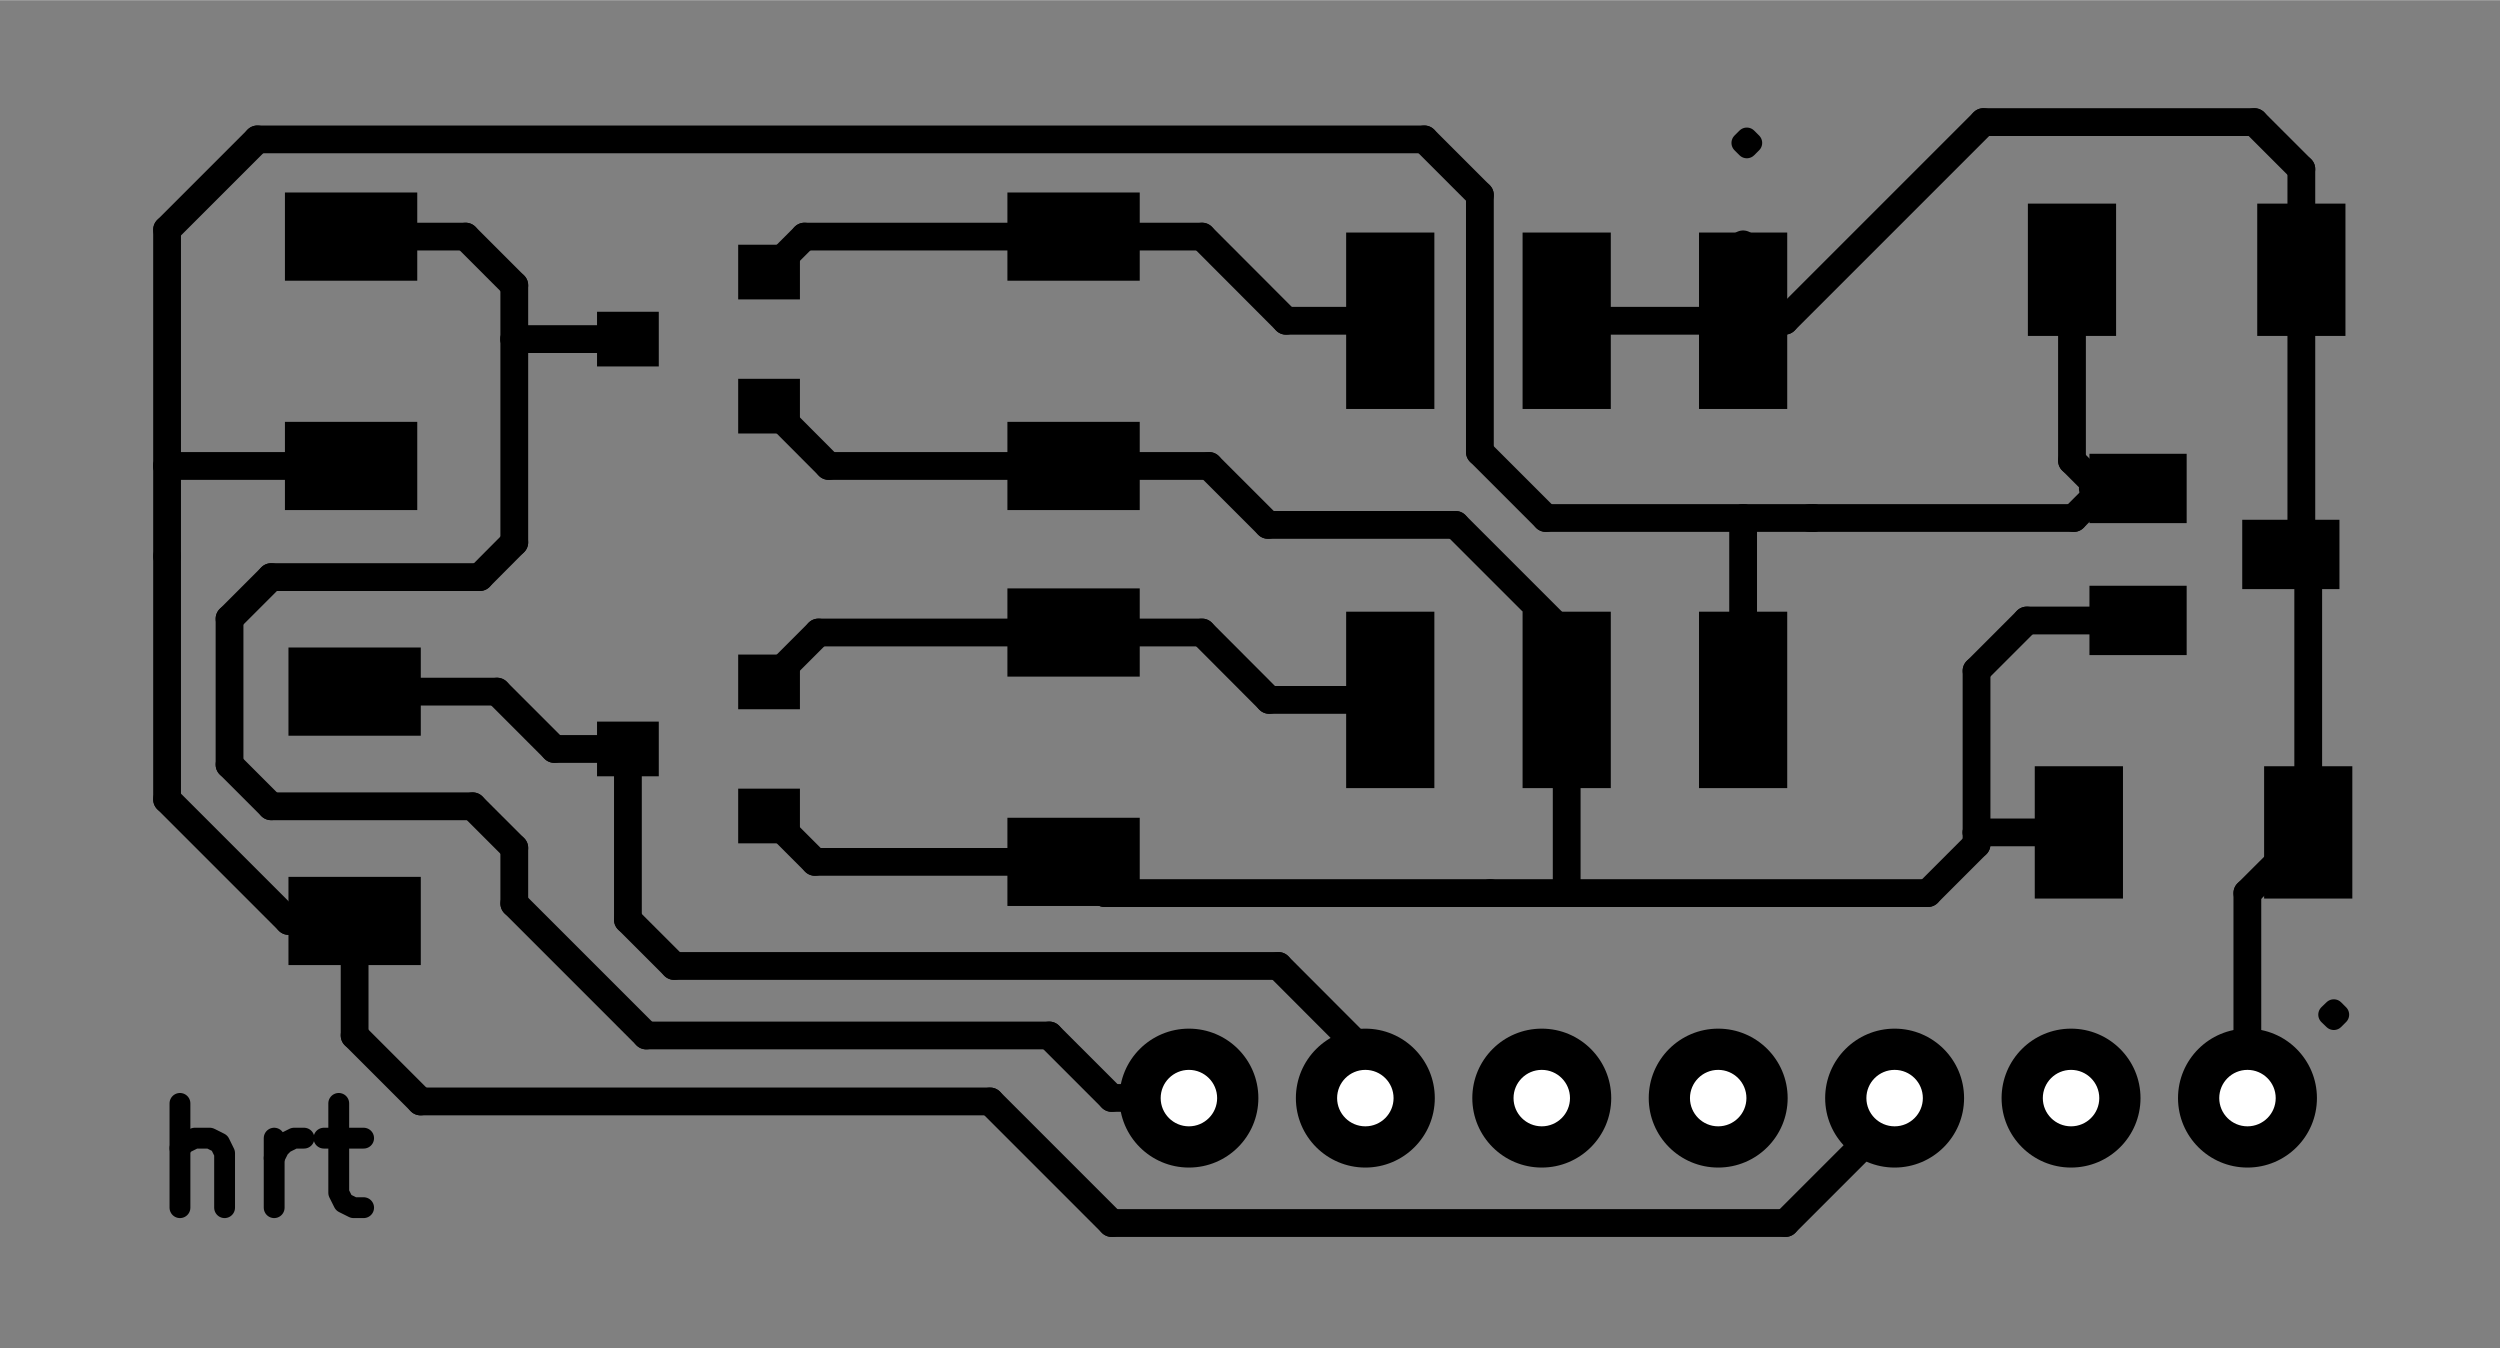 <?xml version="1.0" standalone="no"?>
 <!DOCTYPE svg PUBLIC "-//W3C//DTD SVG 1.1//EN" 
 "http://www.w3.org/Graphics/SVG/1.1/DTD/svg11.dtd"> 
<svg xmlns="http://www.w3.org/2000/svg" version="1.1" 
    width="3.599cm" height="1.941cm" viewBox="0 0 14170 7640 ">
<rect x="0" y="0" width="14170" height="7640" fill="#808080" stroke="none"/>
<title>SVG Picture created as heartrate_sensor_nano_shield-F.Cu.svg date 2018/09/07 17:30:42 </title>
  <desc>Picture generated by PCBNEW </desc>
<g style="fill:#000000; fill-opacity:1;stroke:#000000; stroke-opacity:1;
stroke-linecap:round; stroke-linejoin:round; "
 transform="translate(0 0) scale(1 1)">
</g>
<g style="fill:#000000; fill-opacity:0.0; 
stroke:#000000; stroke-width:-0; stroke-opacity:1; 
stroke-linecap:round; stroke-linejoin:round;">
</g>
<g style="fill:#000000; fill-opacity:0.0; 
stroke:#000000; stroke-width:118.11; stroke-opacity:1; 
stroke-linecap:round; stroke-linejoin:round;">
<path d="M13256 5750
L13228 5778
L13199 5750
L13228 5722
L13256 5750
L13199 5750
" />
<path d="M9929 809
L9901 837
L9873 809
L9901 781
L9929 809
L9873 809
" />
<path d="M1020 6844
L1020 6253
" />
<path d="M1273 6844
L1273 6535
L1245 6478
L1189 6450
L1104 6450
L1048 6478
L1020 6507
" />
<path d="M1554 6844
L1554 6450
" />
<path d="M1554 6563
L1582 6507
L1611 6478
L1667 6450
L1723 6450
" />
<path d="M1836 6450
L2061 6450
" />
<path d="M1920 6253
L1920 6760
L1948 6816
L2004 6844
L2061 6844
" />
</g>
<g style="fill:#000000; fill-opacity:0.0; 
stroke:#000000; stroke-width:0; stroke-opacity:1; 
stroke-linecap:round; stroke-linejoin:round;">
</g>
<g style="fill:#000000; fill-opacity:1.0; 
stroke:#000000; stroke-width:0; stroke-opacity:1; 
stroke-linecap:round; stroke-linejoin:round;">
<polyline style="fill-rule:evenodd;"
points="11533,5092
11533,4342
12033,4342
12033,5092
11533,5092
" /> 
<polyline style="fill-rule:evenodd;"
points="12833,5092
12833,4342
13333,4342
13333,5092
12833,5092
" /> 
<polyline style="fill-rule:evenodd;"
points="11494,1903
11494,1153
11994,1153
11994,1903
11494,1903
" /> 
<polyline style="fill-rule:evenodd;"
points="12794,1903
12794,1153
13294,1153
13294,1903
12794,1903
" /> 
<polyline style="fill-rule:evenodd;"
points="9630,1317
10130,1317
10130,2317
9630,2317
9630,1317
" /> 
<polyline style="fill-rule:evenodd;"
points="9630,3466
10130,3466
10130,4466
9630,4466
9630,3466
" /> 
<polyline style="fill-rule:evenodd;"
points="8630,1317
9130,1317
9130,2317
8630,2317
8630,1317
" /> 
<polyline style="fill-rule:evenodd;"
points="8630,3466
9130,3466
9130,4466
8630,4466
8630,3466
" /> 
<polyline style="fill-rule:evenodd;"
points="7630,1317
8130,1317
8130,2317
7630,2317
7630,1317
" /> 
<polyline style="fill-rule:evenodd;"
points="7630,3466
8130,3466
8130,4466
7630,4466
7630,3466
" /> 
<polyline style="fill-rule:evenodd;"
points="6460,2890
5710,2890
5710,2390
6460,2390
6460,2890
" /> 
<polyline style="fill-rule:evenodd;"
points="6460,1590
5710,1590
5710,1090
6460,1090
6460,1590
" /> 
<polyline style="fill-rule:evenodd;"
points="6460,5134
5710,5134
5710,4634
6460,4634
6460,5134
" /> 
<polyline style="fill-rule:evenodd;"
points="6460,3834
5710,3834
5710,3334
6460,3334
6460,3834
" /> 
<polyline style="fill-rule:evenodd;"
points="2365,2890
1615,2890
1615,2390
2365,2390
2365,2890
" /> 
<polyline style="fill-rule:evenodd;"
points="2365,1590
1615,1590
1615,1090
2365,1090
2365,1590
" /> 
<polyline style="fill-rule:evenodd;"
points="2385,5469
1635,5469
1635,4969
2385,4969
2385,5469
" /> 
<polyline style="fill-rule:evenodd;"
points="2385,4169
1635,4169
1635,3669
2385,3669
2385,4169
" /> 
<polyline style="fill-rule:evenodd;"
points="11843,2571
12394,2571
12394,2964
11843,2964
11843,2571
" /> 
<polyline style="fill-rule:evenodd;"
points="11843,3319
12394,3319
12394,3712
11843,3712
11843,3319
" /> 
<polyline style="fill-rule:evenodd;"
points="12709,2945
13260,2945
13260,3338
12709,3338
12709,2945
" /> 
<polyline style="fill-rule:evenodd;"
points="3384,1766
3734,1766
3734,2076
3384,2076
3384,1766
" /> 
<polyline style="fill-rule:evenodd;"
points="4184,1386
4534,1386
4534,1696
4184,1696
4184,1386
" /> 
<polyline style="fill-rule:evenodd;"
points="4184,2146
4534,2146
4534,2456
4184,2456
4184,2146
" /> 
<polyline style="fill-rule:evenodd;"
points="3384,4089
3734,4089
3734,4399
3384,4399
3384,4089
" /> 
<polyline style="fill-rule:evenodd;"
points="4184,3709
4534,3709
4534,4019
4184,4019
4184,3709
" /> 
<polyline style="fill-rule:evenodd;"
points="4184,4469
4534,4469
4534,4779
4184,4779
4184,4469
" /> 
<circle cx="6738.74" cy="6222.99" r="393.701" /> 
</g>
<g style="fill:#000000; fill-opacity:1.0; 
stroke:#000000; stroke-width:40; stroke-opacity:1; 
stroke-linecap:round; stroke-linejoin:round;">
</g>
<g style="fill:#000000; fill-opacity:1.0; 
stroke:#000000; stroke-width:0; stroke-opacity:1; 
stroke-linecap:round; stroke-linejoin:round;">
<circle cx="12738.7" cy="6222.99" r="393.701" /> 
</g>
<g style="fill:#000000; fill-opacity:1.0; 
stroke:#000000; stroke-width:40; stroke-opacity:1; 
stroke-linecap:round; stroke-linejoin:round;">
</g>
<g style="fill:#000000; fill-opacity:1.0; 
stroke:#000000; stroke-width:0; stroke-opacity:1; 
stroke-linecap:round; stroke-linejoin:round;">
<circle cx="11738.7" cy="6222.99" r="393.701" /> 
</g>
<g style="fill:#000000; fill-opacity:1.0; 
stroke:#000000; stroke-width:40; stroke-opacity:1; 
stroke-linecap:round; stroke-linejoin:round;">
</g>
<g style="fill:#000000; fill-opacity:1.0; 
stroke:#000000; stroke-width:0; stroke-opacity:1; 
stroke-linecap:round; stroke-linejoin:round;">
<circle cx="10738.7" cy="6222.99" r="393.701" /> 
</g>
<g style="fill:#000000; fill-opacity:1.0; 
stroke:#000000; stroke-width:40; stroke-opacity:1; 
stroke-linecap:round; stroke-linejoin:round;">
</g>
<g style="fill:#000000; fill-opacity:1.0; 
stroke:#000000; stroke-width:0; stroke-opacity:1; 
stroke-linecap:round; stroke-linejoin:round;">
<circle cx="9738.74" cy="6222.99" r="393.701" /> 
</g>
<g style="fill:#000000; fill-opacity:1.0; 
stroke:#000000; stroke-width:40; stroke-opacity:1; 
stroke-linecap:round; stroke-linejoin:round;">
</g>
<g style="fill:#000000; fill-opacity:1.0; 
stroke:#000000; stroke-width:0; stroke-opacity:1; 
stroke-linecap:round; stroke-linejoin:round;">
<circle cx="8738.74" cy="6222.99" r="393.701" /> 
</g>
<g style="fill:#000000; fill-opacity:1.0; 
stroke:#000000; stroke-width:40; stroke-opacity:1; 
stroke-linecap:round; stroke-linejoin:round;">
</g>
<g style="fill:#000000; fill-opacity:1.0; 
stroke:#000000; stroke-width:0; stroke-opacity:1; 
stroke-linecap:round; stroke-linejoin:round;">
<circle cx="7738.74" cy="6222.99" r="393.701" /> 
</g>
<g style="fill:#000000; fill-opacity:1.0; 
stroke:#000000; stroke-width:40; stroke-opacity:1; 
stroke-linecap:round; stroke-linejoin:round;">
</g>
<g style="fill:#000000; fill-opacity:1.0; 
stroke:#000000; stroke-width:157.48; stroke-opacity:1; 
stroke-linecap:round; stroke-linejoin:round;">
</g>
<g style="fill:#000000; fill-opacity:0.0; 
stroke:#000000; stroke-width:157.48; stroke-opacity:1; 
stroke-linecap:round; stroke-linejoin:round;">
<path d="M6085 4884
L4619 4884
" />
<path d="M4619 4884
L4359 4624
" />
<path d="M11783 4717
L11203 4717
" />
<path d="M8880 3966
L8880 5061
" />
<path d="M12118 3516
L11488 3516
" />
<path d="M11488 3516
L11203 3801
" />
<path d="M11203 3801
L11203 4717
" />
<path d="M11203 4717
L11203 4785
" />
<path d="M11203 4785
L10927 5061
" />
<path d="M10927 5061
L8880 5061
" />
<path d="M8447 5061
L6261 5061
" />
<path d="M8880 5061
L8447 5061
" />
<path d="M6261 5061
L6085 4884
" />
<path d="M6085 2640
L4697 2640
" />
<path d="M4697 2640
L4359 2301
" />
<path d="M6085 2640
L6853 2640
" />
<path d="M8880 3604
L8880 3966
" />
<path d="M8250 2974
L8880 3604
" />
<path d="M7187 2974
L8250 2974
" />
<path d="M6853 2640
L7187 2974
" />
<path d="M12738 6222
L12738 5061
" />
<path d="M12738 5061
L13083 4717
" />
<path d="M9880 1817
L10116 1817
" />
<path d="M10116 1817
L11242 691
" />
<path d="M9880 1817
L8880 1817
" />
<path d="M13044 1528
L13044 957
" />
<path d="M12778 691
L11242 691
" />
<path d="M13044 957
L12778 691
" />
<path d="M9880 1384
L9880 1817
" />
<path d="M13191 1675
L13044 1528
" />
<path d="M13211 1361
L13044 1528
" />
<path d="M13044 1528
L13044 3082
" />
<path d="M13044 3082
L12984 3142
" />
<path d="M9880 1817
L9880 2006
" />
<path d="M12984 1587
L13044 1528
" />
<path d="M13083 4717
L13083 3241
" />
<path d="M13083 3241
L12984 3142
" />
<path d="M10041 1656
L9880 1817
" />
<path d="M2384 6242
L5612 6242
" />
<path d="M5612 6242
L6301 6931
" />
<path d="M1990 2640
L947 2640
" />
<path d="M9880 2935
L8762 2935
" />
<path d="M947 1301
L947 2640
" />
<path d="M947 2640
L947 3152
" />
<path d="M1459 789
L947 1301
" />
<path d="M8073 789
L1459 789
" />
<path d="M8388 1104
L8073 789
" />
<path d="M8388 2561
L8388 1104
" />
<path d="M8762 2935
L8388 2561
" />
<path d="M2010 5219
L1636 5219
" />
<path d="M1636 5219
L947 4530
" />
<path d="M947 4530
L947 3152
" />
<path d="M10738 6222
L10738 6313
" />
<path d="M10738 6313
L10120 6931
" />
<path d="M10120 6931
L6301 6931
" />
<path d="M2384 6242
L2010 5868
" />
<path d="M2010 5868
L2010 5219
" />
<path d="M11744 1528
L11744 2610
" />
<path d="M11744 2610
L11902 2768
" />
<path d="M11902 2768
L12118 2768
" />
<path d="M10278 2935
L11754 2935
" />
<path d="M11754 2935
L11921 2768
" />
<path d="M11921 2768
L12118 2768
" />
<path d="M9880 3966
L9880 2935
" />
<path d="M10258 2935
L10278 2935
" />
<path d="M10278 2935
L9880 2935
" />
<path d="M11715 1498
L11744 1528
" />
<path d="M9860 3986
L9880 3966
" />
<path d="M11862 2768
L12118 2768
" />
<path d="M9884 3970
L9880 3966
" />
<path d="M6085 1340
L4560 1340
" />
<path d="M4560 1340
L4359 1541
" />
<path d="M7880 1817
L7289 1817
" />
<path d="M6813 1340
L6085 1340
" />
<path d="M7289 1817
L6813 1340
" />
<path d="M6085 3584
L4639 3584
" />
<path d="M4639 3584
L4359 3864
" />
<path d="M7880 3966
L7194 3966
" />
<path d="M6813 3584
L6085 3584
" />
<path d="M7194 3966
L6813 3584
" />
<path d="M3559 1921
L2915 1921
" />
<path d="M6738 6222
L6301 6222
" />
<path d="M2915 3073
L2915 1921
" />
<path d="M2915 1921
L2915 1616
" />
<path d="M2719 3270
L2915 3073
" />
<path d="M1537 3270
L2719 3270
" />
<path d="M1301 3506
L1537 3270
" />
<path d="M1301 4333
L1301 3506
" />
<path d="M1537 4569
L1301 4333
" />
<path d="M2679 4569
L1537 4569
" />
<path d="M2915 4805
L2679 4569
" />
<path d="M2915 5120
L2915 4805
" />
<path d="M3663 5868
L2915 5120
" />
<path d="M5947 5868
L3663 5868
" />
<path d="M6301 6222
L5947 5868
" />
<path d="M1990 1340
L2639 1340
" />
<path d="M2639 1340
L2915 1616
" />
<path d="M2132 1198
L1990 1340
" />
<path d="M2152 1179
L1990 1340
" />
<path d="M3559 4244
L3142 4244
" />
<path d="M2817 3919
L2010 3919
" />
<path d="M3142 4244
L2817 3919
" />
<path d="M7738 6222
L7738 5967
" />
<path d="M7738 5967
L7246 5474
" />
<path d="M7246 5474
L3821 5474
" />
<path d="M3821 5474
L3559 5212
" />
<path d="M3559 5212
L3559 4244
" />
</g>
<g style="fill:#FFFFFF; fill-opacity:0.0; 
stroke:#FFFFFF; stroke-width:157.48; stroke-opacity:1; 
stroke-linecap:round; stroke-linejoin:round;">
</g>
<g style="fill:#FFFFFF; fill-opacity:1.0; 
stroke:#FFFFFF; stroke-width:0; stroke-opacity:1; 
stroke-linecap:round; stroke-linejoin:round;">
<circle cx="6738.74" cy="6222.99" r="160" /> 
</g>
<g style="fill:#FFFFFF; fill-opacity:1.0; 
stroke:#FFFFFF; stroke-width:40; stroke-opacity:1; 
stroke-linecap:round; stroke-linejoin:round;">
</g>
<g style="fill:#FFFFFF; fill-opacity:1.0; 
stroke:#FFFFFF; stroke-width:0; stroke-opacity:1; 
stroke-linecap:round; stroke-linejoin:round;">
<circle cx="12738.7" cy="6222.99" r="160" /> 
</g>
<g style="fill:#FFFFFF; fill-opacity:1.0; 
stroke:#FFFFFF; stroke-width:40; stroke-opacity:1; 
stroke-linecap:round; stroke-linejoin:round;">
</g>
<g style="fill:#FFFFFF; fill-opacity:1.0; 
stroke:#FFFFFF; stroke-width:0; stroke-opacity:1; 
stroke-linecap:round; stroke-linejoin:round;">
<circle cx="11738.7" cy="6222.99" r="160" /> 
</g>
<g style="fill:#FFFFFF; fill-opacity:1.0; 
stroke:#FFFFFF; stroke-width:40; stroke-opacity:1; 
stroke-linecap:round; stroke-linejoin:round;">
</g>
<g style="fill:#FFFFFF; fill-opacity:1.0; 
stroke:#FFFFFF; stroke-width:0; stroke-opacity:1; 
stroke-linecap:round; stroke-linejoin:round;">
<circle cx="10738.7" cy="6222.99" r="160" /> 
</g>
<g style="fill:#FFFFFF; fill-opacity:1.0; 
stroke:#FFFFFF; stroke-width:40; stroke-opacity:1; 
stroke-linecap:round; stroke-linejoin:round;">
</g>
<g style="fill:#FFFFFF; fill-opacity:1.0; 
stroke:#FFFFFF; stroke-width:0; stroke-opacity:1; 
stroke-linecap:round; stroke-linejoin:round;">
<circle cx="9738.74" cy="6222.99" r="160" /> 
</g>
<g style="fill:#FFFFFF; fill-opacity:1.0; 
stroke:#FFFFFF; stroke-width:40; stroke-opacity:1; 
stroke-linecap:round; stroke-linejoin:round;">
</g>
<g style="fill:#FFFFFF; fill-opacity:1.0; 
stroke:#FFFFFF; stroke-width:0; stroke-opacity:1; 
stroke-linecap:round; stroke-linejoin:round;">
<circle cx="8738.74" cy="6222.99" r="160" /> 
</g>
<g style="fill:#FFFFFF; fill-opacity:1.0; 
stroke:#FFFFFF; stroke-width:40; stroke-opacity:1; 
stroke-linecap:round; stroke-linejoin:round;">
</g>
<g style="fill:#FFFFFF; fill-opacity:1.0; 
stroke:#FFFFFF; stroke-width:0; stroke-opacity:1; 
stroke-linecap:round; stroke-linejoin:round;">
<circle cx="7738.74" cy="6222.99" r="160" /> 
</g>
<g style="fill:#FFFFFF; fill-opacity:1.0; 
stroke:#FFFFFF; stroke-width:40; stroke-opacity:1; 
stroke-linecap:round; stroke-linejoin:round;">
</g>
<g style="fill:#000000; fill-opacity:1.0; 
stroke:#000000; stroke-width:40; stroke-opacity:1; 
stroke-linecap:round; stroke-linejoin:round;">
</g> 
</svg>
